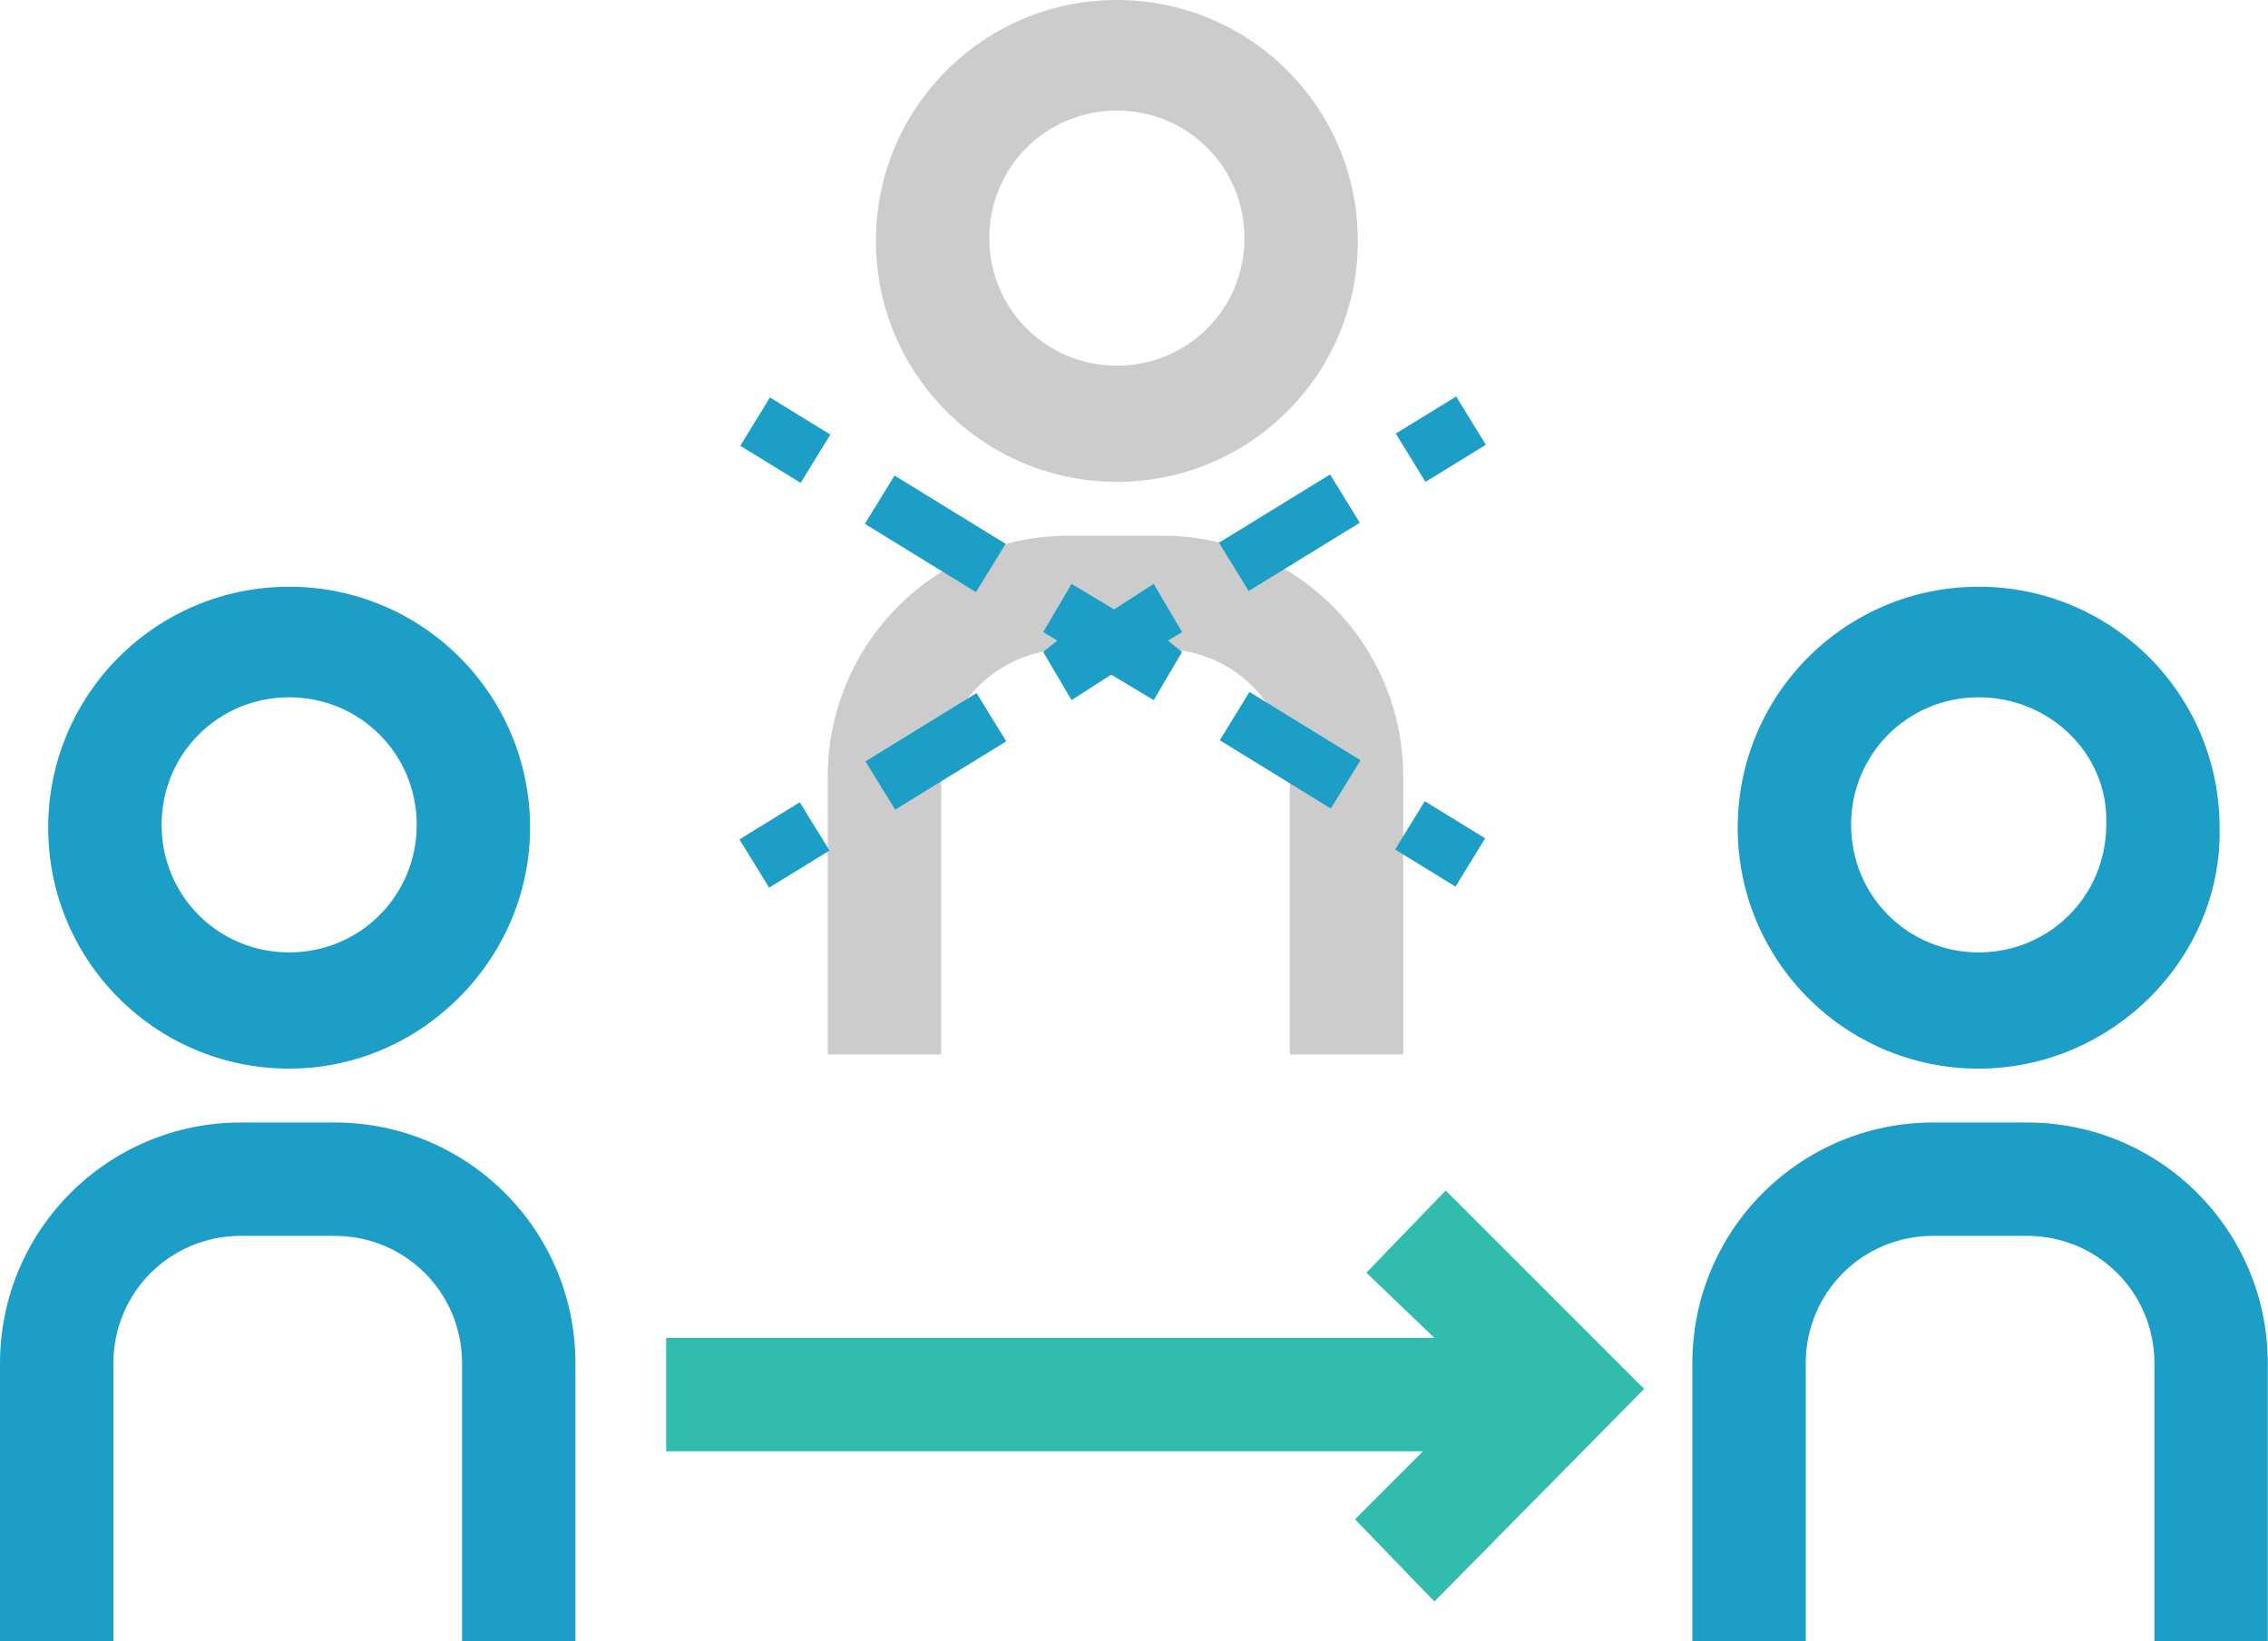 <svg width="76" height="55" viewBox="0 0 76 55" fill="none" xmlns="http://www.w3.org/2000/svg">
<path d="M19.283 55H15.484V45.691C15.484 43.316 13.584 41.416 11.209 41.416H8.074C5.699 41.416 3.8 43.316 3.8 45.691V55H0V45.691C0 41.226 3.61 37.617 8.074 37.617H11.209C15.674 37.617 19.283 41.226 19.283 45.691V55Z" fill="#1C9EC6"/>
<path d="M9.689 35.812C5.225 35.812 1.615 32.202 1.615 27.738C1.615 23.273 5.225 19.663 9.689 19.663C14.154 19.663 17.763 23.273 17.763 27.738C17.763 32.107 14.154 35.812 9.689 35.812ZM9.689 23.368C7.314 23.368 5.415 25.268 5.415 27.642C5.415 30.017 7.314 31.917 9.689 31.917C12.064 31.917 13.964 30.017 13.964 27.642C13.964 25.268 12.064 23.368 9.689 23.368Z" fill="#1C9EC6"/>
<path d="M75.993 55H72.194V45.691C72.194 43.316 70.294 41.416 67.919 41.416H64.784C62.409 41.416 60.51 43.316 60.51 45.691V55H56.71V45.691C56.71 41.226 60.319 37.617 64.784 37.617H67.919C72.383 37.617 75.993 41.226 75.993 45.691V55Z" fill="#1C9EC6"/>
<path d="M66.304 35.812C61.839 35.812 58.23 32.202 58.23 27.738C58.23 23.273 61.839 19.663 66.304 19.663C70.769 19.663 74.378 23.273 74.378 27.738C74.473 32.107 70.769 35.812 66.304 35.812ZM66.304 23.368C63.929 23.368 62.029 25.268 62.029 27.642C62.029 30.017 63.929 31.917 66.304 31.917C68.679 31.917 70.579 30.017 70.579 27.642C70.674 25.268 68.679 23.368 66.304 23.368Z" fill="#1C9EC6"/>
<path d="M47.021 35.337H43.221V26.028C43.221 23.653 41.321 21.753 38.947 21.753H35.812C33.437 21.753 31.537 23.653 31.537 26.028V35.337H27.738V26.028C27.738 21.563 31.347 17.953 35.812 17.953H38.947C43.411 17.953 47.021 21.563 47.021 26.028V35.337Z" fill="#CCCCCC"/>
<path d="M37.427 16.148C32.962 16.148 29.352 12.539 29.352 8.074C29.352 3.61 32.962 0 37.427 0C41.891 0 45.501 3.61 45.501 8.074C45.501 12.539 41.891 16.148 37.427 16.148ZM37.427 3.705C35.052 3.705 33.152 5.604 33.152 7.979C33.152 10.354 35.052 12.254 37.427 12.254C39.801 12.254 41.701 10.354 41.701 7.979C41.701 5.604 39.801 3.705 37.427 3.705Z" fill="#CCCCCC"/>
<path d="M48.446 39.896L45.786 42.651L48.066 44.836H22.323V48.636H47.686L45.406 50.915L48.066 53.67L55.095 46.546L48.446 39.896Z" fill="#32BCAD"/>
<path d="M26.8 26.886L24.778 28.13L25.773 29.748L27.796 28.504L26.8 26.886Z" fill="#1C9EC6"/>
<path d="M38.661 19.568L37.332 20.423L35.907 19.568L34.957 21.183L35.432 21.468L34.957 21.848L35.907 23.463L37.237 22.608L38.661 23.463L39.611 21.848L39.136 21.468L39.611 21.183L38.661 19.568Z" fill="#1C9EC6"/>
<path d="M44.571 15.9L40.848 18.187L41.842 19.806L45.566 17.519L44.571 15.9Z" fill="#1C9EC6"/>
<path d="M32.724 23.226L29.002 25.515L29.997 27.133L33.719 24.844L32.724 23.226Z" fill="#1C9EC6"/>
<path d="M48.796 13.287L46.772 14.53L47.767 16.149L49.79 14.906L48.796 13.287Z" fill="#1C9EC6"/>
<path d="M47.744 26.85L46.749 28.468L48.772 29.712L49.767 28.094L47.744 26.85Z" fill="#1C9EC6"/>
<path d="M41.869 23.189L40.874 24.807L44.596 27.096L45.591 25.478L41.869 23.189Z" fill="#1C9EC6"/>
<path d="M29.976 15.937L28.981 17.555L32.704 19.844L33.699 18.225L29.976 15.937Z" fill="#1C9EC6"/>
<path d="M25.801 13.32L24.806 14.938L26.829 16.182L27.824 14.564L25.801 13.32Z" fill="#1C9EC6"/>
</svg>
